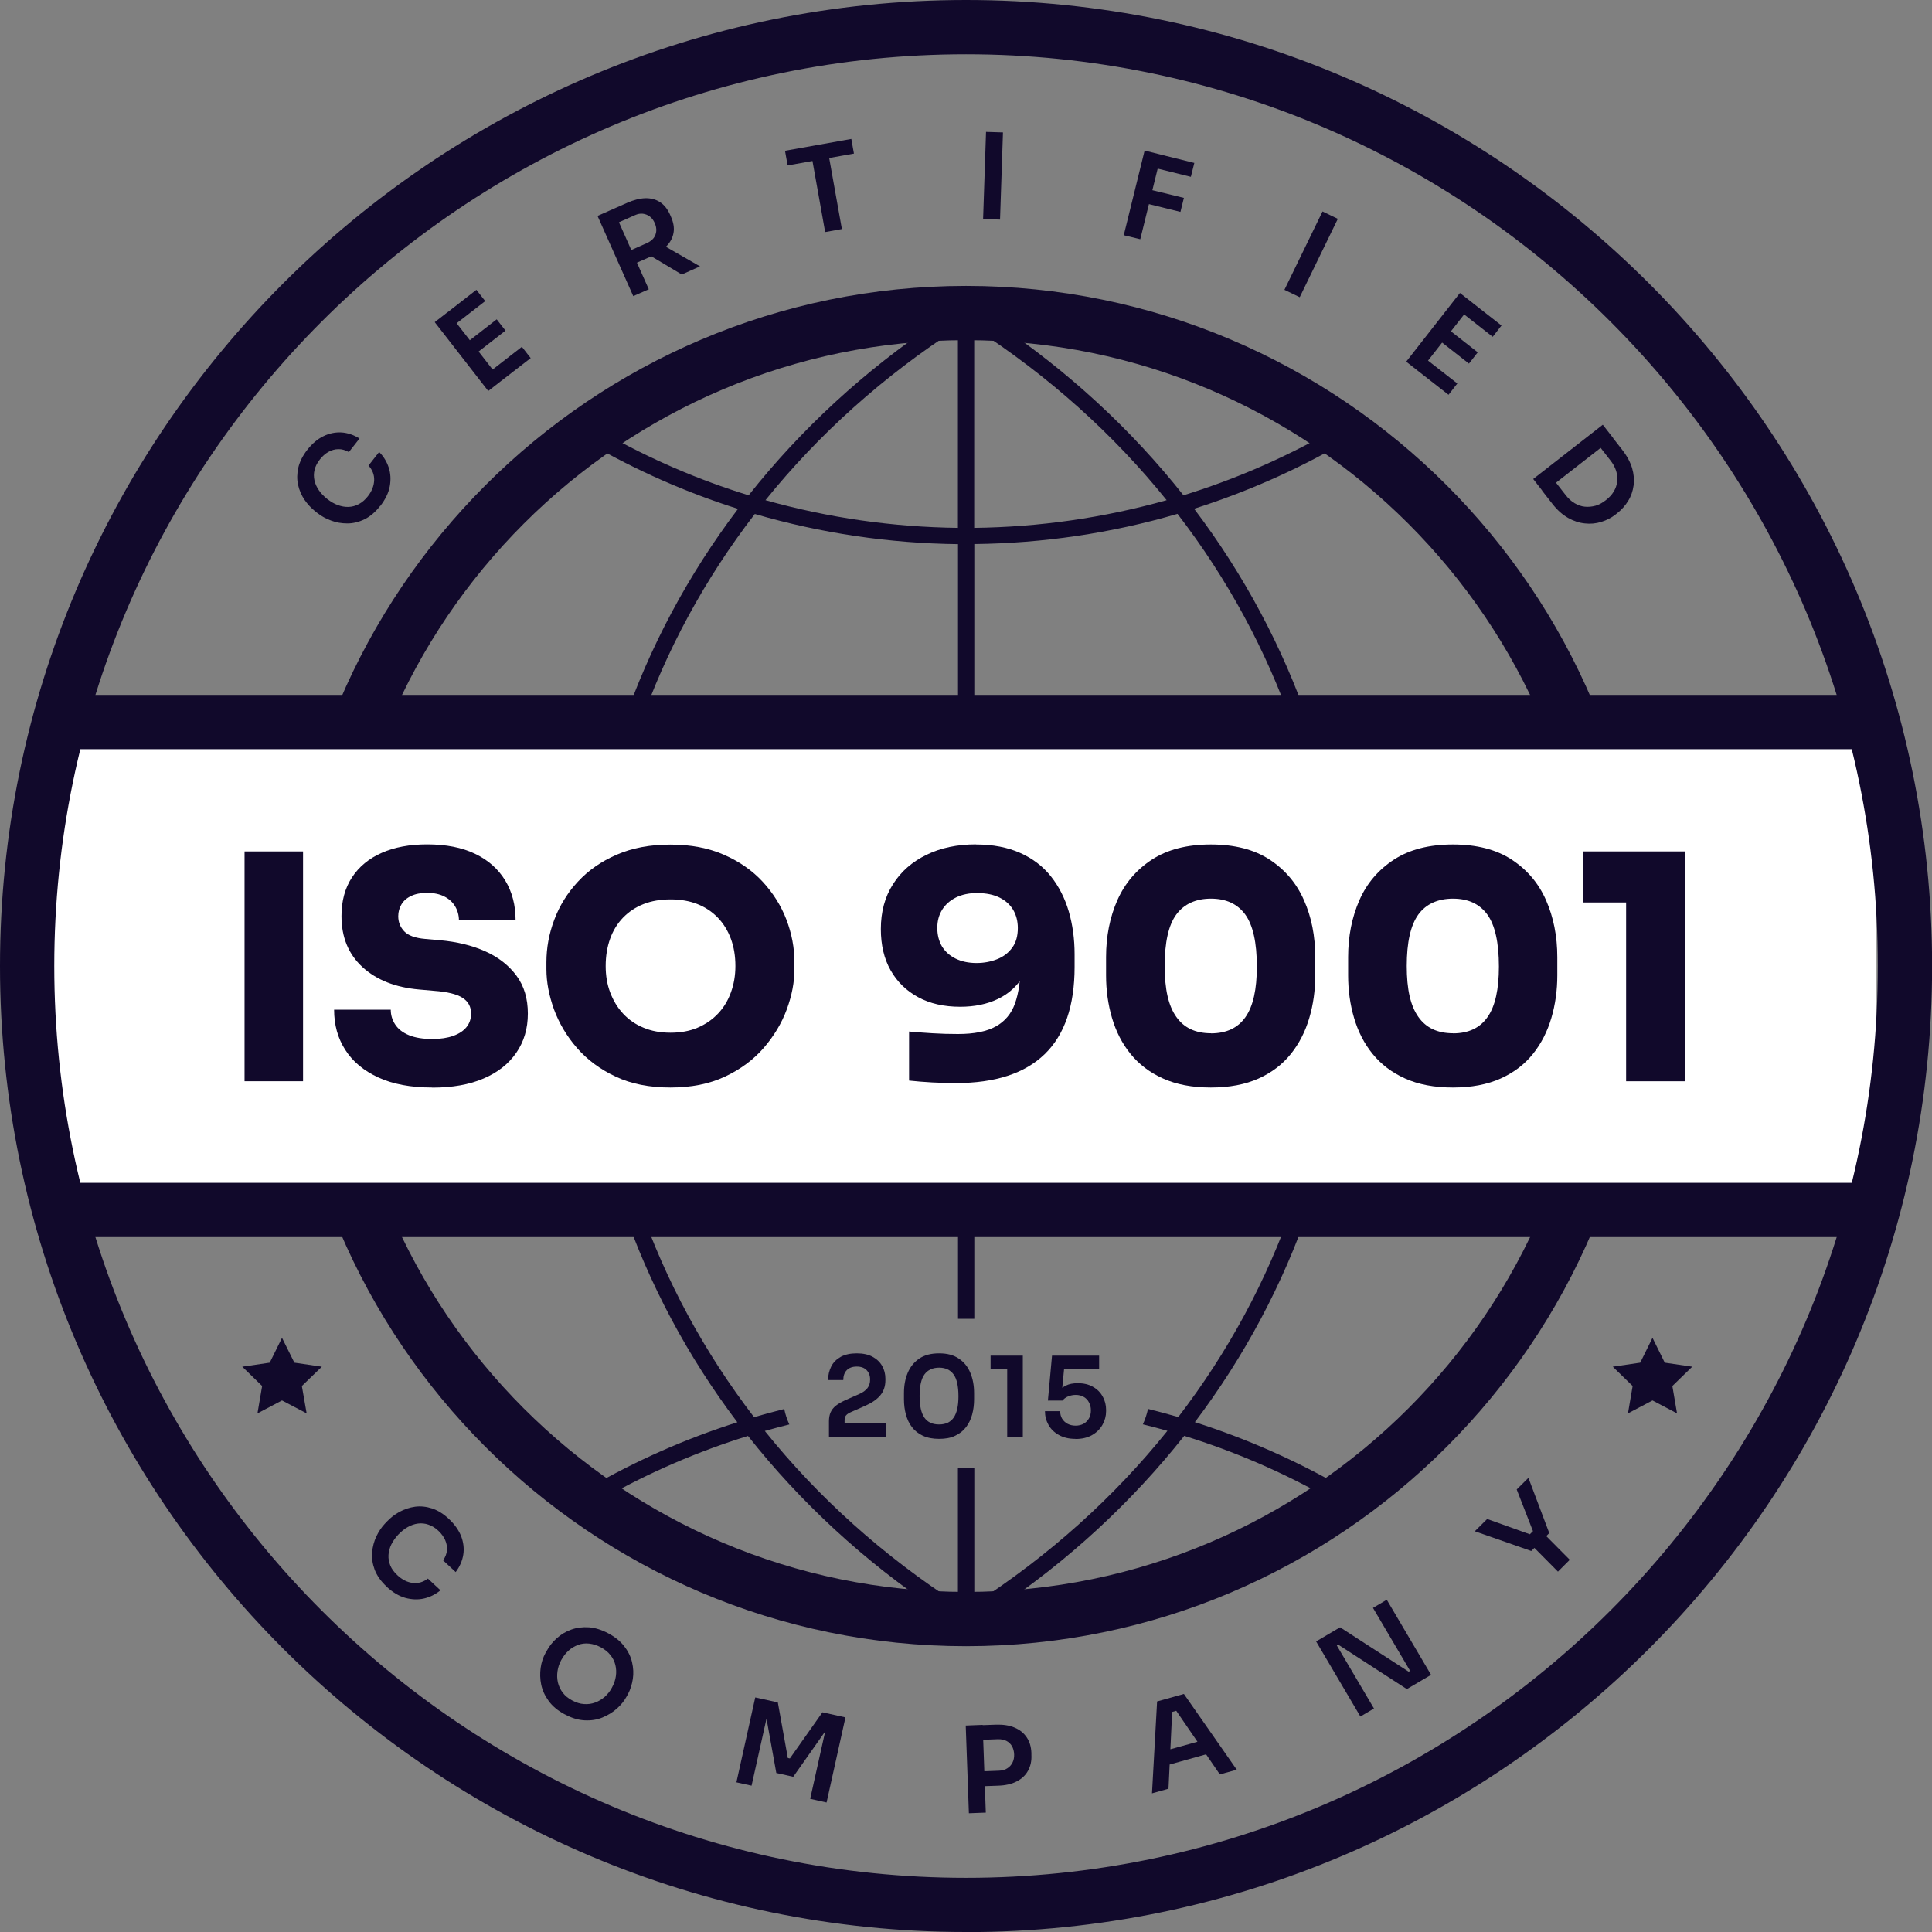 <svg width="120" height="120" viewBox="0 0 120 120" fill="none" xmlns="http://www.w3.org/2000/svg">
<rect x="0" y="0" width="120" height="120" fill="#808080" stroke="none"/>
<g clip-path="url(#clip0_1581_20353)">
<path d="M23.617 31.418C23.314 31.809 22.983 32.085 22.64 32.254C22.289 32.422 21.938 32.51 21.581 32.51C21.224 32.51 20.887 32.456 20.57 32.334C20.253 32.22 19.97 32.065 19.727 31.876L19.599 31.775C19.336 31.566 19.107 31.323 18.911 31.04C18.722 30.757 18.588 30.447 18.513 30.11C18.439 29.773 18.446 29.415 18.527 29.051C18.615 28.68 18.797 28.31 19.087 27.939C19.39 27.555 19.72 27.271 20.084 27.096C20.448 26.914 20.826 26.84 21.21 26.86C21.595 26.887 21.965 27.008 22.329 27.238L21.669 28.08C21.453 27.959 21.237 27.892 21.021 27.898C20.806 27.898 20.597 27.959 20.401 28.067C20.199 28.181 20.024 28.337 19.862 28.546C19.7 28.755 19.592 28.963 19.538 29.186C19.484 29.409 19.484 29.624 19.532 29.84C19.579 30.056 19.673 30.258 19.808 30.453C19.943 30.649 20.118 30.831 20.334 31C20.543 31.161 20.759 31.29 20.981 31.37C21.203 31.451 21.426 31.492 21.648 31.485C21.871 31.478 22.087 31.418 22.289 31.31C22.491 31.202 22.68 31.04 22.849 30.824C23.098 30.507 23.226 30.177 23.24 29.833C23.253 29.489 23.132 29.186 22.889 28.916L23.55 28.074C23.826 28.35 24.022 28.674 24.143 29.038C24.264 29.402 24.285 29.793 24.21 30.204C24.136 30.615 23.934 31.02 23.617 31.431V31.418Z" fill="#11092B"/>
<path d="M30.325 24.285L27.002 20.01L27.817 19.377L31.141 23.651L30.325 24.285ZM28.249 20.172L27.703 19.471L29.59 18.001L30.137 18.702L28.242 20.172H28.249ZM29.611 21.925L29.065 21.224L30.851 19.835L31.397 20.536L29.611 21.925ZM31.026 23.745L30.48 23.044L32.415 21.541L32.962 22.242L31.02 23.745H31.026Z" fill="#11092B"/>
<path d="M39.333 18.392L37.114 13.41L38.079 12.985L40.297 17.967L39.333 18.392ZM39.272 16.437L38.928 15.655L40.189 15.095C40.364 15.014 40.499 14.913 40.6 14.785C40.694 14.657 40.748 14.509 40.762 14.354C40.775 14.192 40.742 14.03 40.667 13.855C40.593 13.686 40.492 13.545 40.364 13.45C40.236 13.356 40.094 13.295 39.933 13.275C39.771 13.255 39.602 13.288 39.427 13.369L38.166 13.929L37.802 13.106L38.962 12.594C39.36 12.419 39.73 12.324 40.074 12.311C40.418 12.304 40.721 12.378 40.984 12.547C41.247 12.715 41.463 12.978 41.625 13.349L41.672 13.457C41.834 13.821 41.888 14.151 41.834 14.461C41.78 14.772 41.632 15.048 41.396 15.291C41.16 15.534 40.843 15.742 40.445 15.925L39.285 16.437H39.272ZM42.346 17.05L39.879 15.574L40.957 15.095L43.479 16.545L42.346 17.05Z" fill="#11092B"/>
<path d="M48.92 10.275L48.758 9.365L52.877 8.63L53.039 9.54L48.92 10.275ZM51.252 14.414L50.437 9.85L51.475 9.661L52.291 14.226L51.252 14.414Z" fill="#11092B"/>
<path d="M61.062 13.605L61.244 8.192L62.296 8.225L62.114 13.639L61.062 13.605Z" fill="#11092B"/>
<path d="M69.799 14.61L71.094 9.351L72.119 9.607L70.824 14.859L69.799 14.61ZM71.215 12.641L71.431 11.778L73.534 12.291L73.319 13.16L71.215 12.641ZM71.761 10.437L71.977 9.574L74.182 10.12L73.966 10.983L71.761 10.437Z" fill="#11092B"/>
<path d="M79.778 18.001L82.144 13.133L83.095 13.592L80.728 18.46L79.778 18.001Z" fill="#11092B"/>
<path d="M87.342 22.464L90.679 18.197L91.488 18.83L88.151 23.098L87.342 22.464ZM88.037 23.01L88.583 22.309L90.517 23.819L89.971 24.52L88.037 23.01ZM89.459 21.19L90.005 20.489L91.785 21.884L91.239 22.585L89.459 21.19ZM90.828 19.444L91.374 18.743L93.261 20.219L92.715 20.92L90.828 19.444Z" fill="#11092B"/>
<path d="M95.23 29.752L99.552 26.381L100.199 27.211L95.877 30.582L95.23 29.752ZM95.783 30.467L96.558 29.867L97.246 30.75C97.415 30.966 97.603 31.141 97.805 31.256C98.008 31.377 98.224 31.451 98.439 31.471C98.655 31.492 98.877 31.471 99.1 31.411C99.323 31.35 99.531 31.229 99.74 31.067C99.95 30.905 100.118 30.723 100.233 30.528C100.354 30.332 100.421 30.123 100.448 29.907C100.475 29.692 100.448 29.469 100.381 29.247C100.307 29.024 100.192 28.802 100.017 28.586L99.329 27.703L100.105 27.103L100.752 27.932C101.055 28.316 101.257 28.701 101.372 29.071C101.48 29.449 101.514 29.806 101.466 30.15C101.419 30.494 101.311 30.818 101.129 31.108C100.954 31.397 100.732 31.647 100.462 31.863L100.334 31.964C100.078 32.166 99.788 32.314 99.457 32.415C99.134 32.517 98.79 32.55 98.439 32.51C98.089 32.476 97.738 32.361 97.394 32.166C97.05 31.97 96.727 31.687 96.423 31.296L95.776 30.467H95.783Z" fill="#11092B"/>
<path d="M24.022 98.554C23.658 98.217 23.415 97.866 23.273 97.502C23.138 97.138 23.084 96.781 23.111 96.424C23.145 96.066 23.233 95.736 23.374 95.432C23.523 95.122 23.698 94.859 23.907 94.637L24.022 94.516C24.251 94.273 24.514 94.064 24.817 93.902C25.121 93.74 25.438 93.632 25.781 93.585C26.125 93.538 26.476 93.578 26.84 93.693C27.197 93.814 27.554 94.03 27.892 94.354C28.249 94.691 28.498 95.048 28.647 95.426C28.788 95.803 28.835 96.188 28.775 96.565C28.714 96.943 28.559 97.307 28.303 97.644L27.521 96.916C27.662 96.713 27.743 96.504 27.763 96.289C27.777 96.073 27.743 95.864 27.649 95.655C27.554 95.446 27.413 95.25 27.224 95.075C27.035 94.893 26.826 94.772 26.611 94.698C26.395 94.623 26.179 94.603 25.963 94.63C25.748 94.657 25.539 94.731 25.33 94.846C25.121 94.96 24.925 95.122 24.736 95.318C24.554 95.513 24.413 95.716 24.305 95.931C24.204 96.147 24.143 96.363 24.13 96.585C24.116 96.808 24.157 97.023 24.244 97.239C24.332 97.455 24.48 97.65 24.682 97.839C24.979 98.116 25.296 98.278 25.633 98.318C25.97 98.358 26.287 98.271 26.577 98.048L27.359 98.776C27.055 99.026 26.718 99.194 26.348 99.282C25.97 99.37 25.586 99.356 25.181 99.248C24.777 99.134 24.392 98.904 24.015 98.554H24.022Z" fill="#11092B"/>
<path d="M35.078 106.483C34.647 106.253 34.317 105.977 34.081 105.653C33.845 105.33 33.69 104.993 33.615 104.635C33.541 104.278 33.535 103.927 33.582 103.59C33.629 103.253 33.73 102.95 33.878 102.68L33.959 102.538C34.114 102.249 34.323 101.986 34.586 101.75C34.849 101.514 35.146 101.338 35.483 101.217C35.82 101.096 36.184 101.049 36.575 101.075C36.966 101.102 37.371 101.231 37.789 101.453C38.207 101.676 38.537 101.945 38.773 102.255C39.016 102.565 39.178 102.896 39.258 103.246C39.339 103.597 39.359 103.941 39.306 104.285C39.252 104.628 39.151 104.952 38.995 105.242L38.915 105.384C38.773 105.647 38.571 105.896 38.315 106.125C38.058 106.354 37.762 106.536 37.418 106.678C37.074 106.82 36.71 106.874 36.312 106.853C35.914 106.833 35.503 106.712 35.072 106.476L35.078 106.483ZM35.544 105.62C35.786 105.748 36.029 105.829 36.272 105.842C36.514 105.862 36.744 105.829 36.966 105.748C37.189 105.667 37.384 105.545 37.566 105.39C37.742 105.229 37.897 105.04 38.011 104.817C38.139 104.581 38.22 104.345 38.254 104.103C38.288 103.86 38.274 103.631 38.22 103.408C38.166 103.186 38.058 102.977 37.91 102.795C37.762 102.606 37.566 102.451 37.317 102.316C37.074 102.188 36.838 102.114 36.595 102.087C36.353 102.06 36.123 102.087 35.908 102.168C35.692 102.249 35.49 102.363 35.314 102.525C35.132 102.687 34.984 102.882 34.856 103.118C34.735 103.341 34.66 103.57 34.627 103.806C34.593 104.042 34.6 104.278 34.654 104.507C34.708 104.736 34.809 104.945 34.957 105.141C35.105 105.336 35.301 105.491 35.544 105.62Z" fill="#11092B"/>
<path d="M45.737 110.716L46.91 105.431L48.313 105.741L48.933 109.193L49.061 109.22L51.084 106.354L52.513 106.671L51.34 111.957L50.322 111.728L51.327 107.217L51.455 107.258L49.27 110.359L48.218 110.123L47.544 106.388L47.686 106.402L46.681 110.912L45.737 110.703V110.716Z" fill="#11092B"/>
<path d="M60.179 112.624L59.983 107.177L61.035 107.136L61.23 112.584L60.179 112.624ZM61.021 110.932L60.988 110.022L62.039 109.982C62.248 109.975 62.424 109.928 62.565 109.833C62.707 109.746 62.815 109.624 62.889 109.476C62.963 109.328 62.997 109.152 62.99 108.97C62.983 108.775 62.936 108.599 62.855 108.458C62.774 108.316 62.653 108.202 62.505 108.128C62.356 108.053 62.174 108.02 61.972 108.026L60.92 108.067L60.887 107.157L61.851 107.123C62.302 107.109 62.693 107.163 63.017 107.305C63.341 107.44 63.59 107.642 63.772 107.912C63.954 108.181 64.049 108.505 64.062 108.883V109.004C64.082 109.375 64.008 109.698 63.853 109.982C63.698 110.265 63.462 110.487 63.145 110.649C62.835 110.811 62.451 110.898 61.992 110.912L61.028 110.946L61.021 110.932Z" fill="#11092B"/>
<path d="M71.552 111.391L71.869 105.68L73.534 105.215L76.818 109.921L75.766 110.211L72.961 106.118L73.373 106.172L72.483 106.422L72.813 106.159L72.577 111.101L71.566 111.384L71.552 111.391ZM72.409 109.665L72.49 108.707L74.6 108.121L75.159 108.896L72.409 109.665Z" fill="#11092B"/>
<path d="M84.497 106.617L81.746 101.952L83.236 101.075L87.497 103.833L87.713 103.705L87.652 103.894L85.279 99.869L86.135 99.363L88.886 104.028L87.382 104.912L83.122 102.154L82.906 102.282L82.966 102.093L85.34 106.118L84.497 106.617Z" fill="#11092B"/>
<path d="M95.115 96.336L91.603 95.109L92.371 94.347L95.102 95.325L94.879 95.439L95.372 94.947L95.244 95.176L94.205 92.513L94.933 91.792L96.228 95.223L95.115 96.329V96.336ZM96.767 97.617L95.196 96.032L95.931 95.298L97.502 96.882L96.767 97.617Z" fill="#11092B"/>
<path d="M60.003 102.248C36.71 102.248 17.758 83.297 17.758 60.003C17.758 36.71 36.71 17.758 60.003 17.758C83.297 17.758 102.248 36.71 102.248 60.003C102.248 83.297 83.297 102.248 60.003 102.248ZM60.003 21.129C38.571 21.129 21.129 38.571 21.129 60.003C21.129 81.436 38.571 98.877 60.003 98.877C81.436 98.877 98.877 81.436 98.877 60.003C98.877 38.571 81.436 21.129 60.003 21.129Z" fill="#11092B"/>
<path d="M60.003 18.938C37.364 18.938 18.938 37.357 18.938 60.003C18.938 82.65 37.357 101.069 60.003 101.069C82.65 101.069 101.069 82.65 101.069 60.003C101.069 37.357 82.65 18.938 60.003 18.938ZM82.508 26.887C79.622 28.512 76.609 29.806 73.507 30.764C70.271 26.678 66.334 23.037 61.79 19.997C69.449 20.334 76.548 22.828 82.508 26.887ZM60.509 20.367C65.147 23.361 69.166 26.974 72.463 31.067C68.552 32.166 64.534 32.739 60.509 32.786V20.367ZM58.217 19.997C53.673 23.03 49.735 26.678 46.499 30.764C43.405 29.813 40.384 28.518 37.505 26.887C43.459 22.828 50.565 20.334 58.217 19.997ZM59.498 20.367V32.786C55.473 32.739 51.455 32.166 47.544 31.067C50.841 26.981 54.859 23.361 59.498 20.374V20.367ZM19.949 60.003C19.949 46.654 26.523 34.815 36.595 27.534C39.555 29.24 42.656 30.602 45.839 31.606C39.643 39.791 36.191 49.661 36.191 60.003C36.191 70.319 39.622 80.168 45.798 88.34C42.609 89.351 39.501 90.72 36.541 92.432C26.503 85.144 19.949 73.325 19.949 60.003ZM37.452 93.079C40.337 91.448 43.358 90.147 46.459 89.189C49.702 93.295 53.652 96.956 58.217 100.01C50.538 99.673 43.418 97.165 37.445 93.079H37.452ZM59.498 91.205V99.632C54.839 96.626 50.807 92.992 47.504 88.879C48.009 88.737 48.522 88.603 49.027 88.475C48.886 88.171 48.778 87.848 48.711 87.517C48.084 87.672 47.457 87.841 46.836 88.023C40.654 79.966 37.209 70.217 37.209 60.003C37.209 49.762 40.674 39.986 46.883 31.923C51.003 33.123 55.25 33.75 59.504 33.797V81.915H60.516V33.791C64.77 33.743 69.017 33.123 73.137 31.916C79.346 39.986 82.811 49.756 82.811 59.997C82.811 70.211 79.366 79.96 73.184 88.016C72.564 87.834 71.937 87.672 71.303 87.51C71.235 87.848 71.121 88.165 70.986 88.468C71.498 88.596 72.004 88.724 72.51 88.872C69.206 92.985 65.174 96.619 60.516 99.626V91.198H59.504L59.498 91.205ZM61.79 100.003C66.354 96.956 70.305 93.288 73.555 89.183C76.656 90.14 79.676 91.441 82.562 93.073C76.595 97.158 69.469 99.666 61.79 100.003ZM83.472 92.425C80.512 90.713 77.404 89.351 74.215 88.333C80.384 80.162 83.816 70.312 83.816 59.997C83.816 49.654 80.364 39.784 74.168 31.599C77.35 30.588 80.452 29.233 83.411 27.527C93.484 34.809 100.051 46.648 100.051 59.997C100.051 73.346 93.504 85.144 83.465 92.425H83.472Z" fill="#11092B"/>
<path d="M116.555 44.847H3.317V75.153H116.555V44.847Z" fill="white"/>
<path d="M116.555 73.467H3.317V76.838H116.555V73.467Z" fill="#11092B"/>
<path d="M116.555 43.162H3.317V46.533H116.555V43.162Z" fill="#11092B"/>
<path d="M60.003 120C26.914 120 0 93.086 0 60.003C0 26.921 26.914 0 60.003 0C93.093 0 120.007 26.914 120.007 60.003C120.007 93.093 93.093 120.007 60.003 120.007V120ZM60.003 3.371C28.775 3.371 3.371 28.775 3.371 60.003C3.371 91.232 28.775 116.636 60.003 116.636C91.232 116.636 116.636 91.232 116.636 60.003C116.636 28.775 91.225 3.371 60.003 3.371Z" fill="#11092B"/>
<path d="M17.516 83.095L18.284 84.638L19.99 84.888L18.749 86.088L19.046 87.787L17.516 86.985L15.992 87.787L16.282 86.088L15.048 84.888L16.754 84.638L17.516 83.095Z" fill="#11092B"/>
<path d="M102.639 83.095L103.401 84.638L105.107 84.888L103.873 86.088L104.163 87.787L102.639 86.985L101.116 87.787L101.406 86.088L100.172 84.888L101.878 84.638L102.639 83.095Z" fill="#11092B"/>
<path d="M51.488 89.243V88.279C51.488 88.07 51.522 87.881 51.589 87.726C51.657 87.571 51.765 87.43 51.92 87.308C52.075 87.187 52.277 87.072 52.526 86.958L53.383 86.58C53.599 86.486 53.76 86.364 53.875 86.223C53.989 86.081 54.044 85.899 54.044 85.683C54.044 85.447 53.969 85.252 53.828 85.104C53.686 84.955 53.477 84.881 53.214 84.881C52.951 84.881 52.742 84.955 52.594 85.104C52.452 85.252 52.378 85.454 52.378 85.717H51.434C51.434 85.407 51.502 85.131 51.63 84.874C51.758 84.618 51.96 84.423 52.223 84.274C52.486 84.133 52.816 84.059 53.214 84.059C53.612 84.059 53.942 84.133 54.199 84.274C54.462 84.416 54.657 84.605 54.792 84.841C54.927 85.077 54.994 85.346 54.994 85.636V85.724C54.994 86.101 54.886 86.418 54.677 86.668C54.468 86.917 54.158 87.133 53.747 87.315L52.891 87.692C52.729 87.76 52.614 87.834 52.553 87.908C52.486 87.982 52.459 88.084 52.459 88.218V88.663L52.223 88.407H55.021V89.243H51.502H51.488Z" fill="#11092B"/>
<path d="M58.331 89.371C57.934 89.371 57.596 89.304 57.32 89.176C57.044 89.048 56.814 88.866 56.646 88.643C56.471 88.421 56.349 88.158 56.268 87.861C56.187 87.564 56.147 87.248 56.147 86.917V86.533C56.147 86.068 56.221 85.65 56.376 85.279C56.531 84.908 56.767 84.611 57.091 84.389C57.414 84.166 57.826 84.059 58.331 84.059C58.837 84.059 59.235 84.166 59.558 84.389C59.882 84.605 60.118 84.901 60.273 85.279C60.428 85.65 60.502 86.068 60.502 86.533V86.917C60.502 87.248 60.462 87.564 60.381 87.861C60.3 88.158 60.172 88.421 60.003 88.643C59.828 88.866 59.606 89.048 59.329 89.176C59.053 89.311 58.722 89.371 58.331 89.371ZM58.331 88.475C58.736 88.475 59.039 88.333 59.235 88.05C59.43 87.767 59.531 87.328 59.531 86.728C59.531 86.095 59.43 85.643 59.228 85.367C59.026 85.09 58.729 84.948 58.331 84.948C57.934 84.948 57.623 85.09 57.421 85.367C57.219 85.643 57.118 86.095 57.118 86.715C57.118 87.335 57.219 87.76 57.414 88.05C57.61 88.333 57.913 88.475 58.325 88.475H58.331Z" fill="#11092B"/>
<path d="M62.559 89.243V84.807L62.862 85.043H61.527V84.2H63.529V89.243H62.559Z" fill="#11092B"/>
<path d="M66.793 89.371C66.395 89.371 66.058 89.29 65.775 89.135C65.491 88.98 65.276 88.771 65.127 88.508C64.979 88.245 64.905 87.962 64.905 87.652H65.849C65.849 87.827 65.889 87.982 65.97 88.117C66.051 88.252 66.165 88.353 66.307 88.434C66.449 88.508 66.617 88.549 66.806 88.549C66.995 88.549 67.17 88.508 67.312 88.427C67.453 88.347 67.561 88.232 67.642 88.09C67.723 87.949 67.757 87.787 67.757 87.598C67.757 87.409 67.716 87.254 67.642 87.113C67.568 86.964 67.46 86.85 67.318 86.769C67.177 86.681 67.008 86.641 66.813 86.641C66.644 86.641 66.489 86.674 66.341 86.735C66.192 86.796 66.078 86.883 65.997 86.991H65.087L65.343 84.2H68.269V85.036H65.768L66.118 84.766L65.95 86.506L65.714 86.445C65.849 86.29 66.01 86.162 66.206 86.061C66.401 85.96 66.644 85.913 66.941 85.913C67.312 85.913 67.629 85.987 67.891 86.142C68.154 86.29 68.357 86.493 68.492 86.749C68.633 86.998 68.701 87.275 68.701 87.564V87.652C68.701 87.949 68.626 88.232 68.478 88.495C68.33 88.758 68.114 88.974 67.831 89.135C67.548 89.297 67.204 89.378 66.793 89.378V89.371Z" fill="#11092B"/>
<path d="M15.19 67.157V52.884H18.823V67.157H15.19Z" fill="#11092B"/>
<path d="M26.846 67.548C25.518 67.548 24.399 67.339 23.496 66.921C22.592 66.503 21.905 65.936 21.446 65.208C20.981 64.487 20.752 63.657 20.752 62.714H24.271C24.271 63.051 24.365 63.361 24.554 63.644C24.743 63.927 25.026 64.143 25.404 64.298C25.781 64.453 26.267 64.534 26.853 64.534C27.359 64.534 27.797 64.467 28.154 64.338C28.512 64.21 28.788 64.028 28.977 63.792C29.166 63.556 29.26 63.28 29.26 62.95C29.26 62.532 29.085 62.208 28.734 61.979C28.384 61.75 27.79 61.601 26.954 61.541L26.037 61.46C24.561 61.332 23.388 60.866 22.518 60.071C21.648 59.275 21.21 58.217 21.21 56.902C21.21 55.965 21.426 55.163 21.864 54.495C22.302 53.828 22.916 53.322 23.711 52.972C24.507 52.621 25.444 52.446 26.53 52.446C27.703 52.446 28.694 52.641 29.509 53.032C30.325 53.423 30.945 53.976 31.377 54.684C31.808 55.392 32.024 56.221 32.024 57.158H28.505C28.505 56.848 28.424 56.558 28.269 56.295C28.114 56.032 27.885 55.83 27.595 55.682C27.305 55.533 26.948 55.459 26.53 55.459C26.139 55.459 25.808 55.52 25.545 55.648C25.276 55.77 25.073 55.945 24.939 56.167C24.804 56.39 24.736 56.639 24.736 56.909C24.736 57.273 24.858 57.583 25.107 57.846C25.357 58.109 25.788 58.264 26.395 58.318L27.312 58.399C28.377 58.493 29.328 58.722 30.15 59.093C30.973 59.464 31.613 59.97 32.085 60.61C32.557 61.251 32.786 62.033 32.786 62.956C32.786 63.88 32.55 64.689 32.071 65.383C31.593 66.078 30.919 66.611 30.035 66.988C29.159 67.366 28.094 67.554 26.86 67.554L26.846 67.548Z" fill="#11092B"/>
<path d="M41.645 67.548C40.344 67.548 39.204 67.325 38.247 66.873C37.283 66.422 36.481 65.828 35.84 65.094C35.2 64.359 34.728 63.556 34.411 62.7C34.101 61.837 33.939 61.008 33.939 60.199V59.767C33.939 58.871 34.101 57.987 34.431 57.118C34.755 56.248 35.247 55.466 35.894 54.765C36.541 54.064 37.35 53.497 38.308 53.086C39.265 52.668 40.377 52.459 41.638 52.459C42.899 52.459 43.998 52.668 44.955 53.086C45.913 53.504 46.722 54.064 47.369 54.765C48.016 55.466 48.515 56.255 48.845 57.118C49.176 57.987 49.344 58.871 49.344 59.767V60.199C49.344 61.008 49.182 61.844 48.866 62.7C48.549 63.563 48.063 64.359 47.43 65.094C46.789 65.828 45.987 66.422 45.023 66.873C44.059 67.325 42.933 67.548 41.638 67.548H41.645ZM41.645 64.143C42.272 64.143 42.832 64.042 43.324 63.833C43.816 63.624 44.241 63.334 44.598 62.956C44.955 62.579 45.218 62.141 45.4 61.635C45.582 61.136 45.677 60.59 45.677 60.003C45.677 59.376 45.582 58.81 45.394 58.304C45.205 57.799 44.935 57.361 44.584 56.996C44.234 56.632 43.809 56.349 43.317 56.154C42.818 55.958 42.265 55.864 41.652 55.864C41.038 55.864 40.465 55.958 39.973 56.154C39.474 56.349 39.056 56.632 38.699 56.996C38.348 57.361 38.078 57.799 37.897 58.304C37.715 58.81 37.62 59.376 37.62 60.003C37.62 60.59 37.708 61.136 37.897 61.635C38.085 62.134 38.348 62.579 38.699 62.956C39.049 63.334 39.474 63.63 39.973 63.833C40.465 64.042 41.032 64.143 41.652 64.143H41.645Z" fill="#11092B"/>
<path d="M60.61 52.452C61.669 52.452 62.579 52.628 63.354 52.972C64.129 53.315 64.77 53.801 65.269 54.428C65.768 55.055 66.138 55.783 66.381 56.605C66.624 57.435 66.745 58.325 66.745 59.275V60.057C66.745 62.471 66.125 64.271 64.891 65.471C63.651 66.671 61.817 67.271 59.376 67.271C58.891 67.271 58.399 67.258 57.893 67.231C57.388 67.204 56.909 67.163 56.464 67.116V64.069C56.895 64.109 57.374 64.143 57.913 64.177C58.446 64.21 58.979 64.224 59.498 64.224C60.502 64.224 61.284 64.069 61.851 63.752C62.417 63.442 62.815 62.963 63.044 62.323C63.273 61.682 63.388 60.873 63.388 59.895V58.217L64.17 58.176C64.156 59.14 63.961 59.943 63.577 60.59C63.192 61.237 62.66 61.723 61.986 62.046C61.311 62.37 60.523 62.532 59.639 62.532C58.635 62.532 57.765 62.336 57.03 61.938C56.295 61.541 55.722 60.981 55.318 60.266C54.913 59.552 54.711 58.696 54.711 57.704C54.711 56.639 54.96 55.709 55.466 54.92C55.965 54.131 56.659 53.524 57.549 53.093C58.432 52.661 59.457 52.446 60.617 52.446L60.61 52.452ZM60.725 55.466C60.206 55.466 59.754 55.56 59.383 55.742C59.012 55.925 58.722 56.181 58.52 56.504C58.318 56.828 58.217 57.206 58.217 57.637C58.217 58.069 58.318 58.459 58.507 58.783C58.702 59.1 58.985 59.356 59.349 59.538C59.714 59.72 60.152 59.815 60.657 59.815C61.116 59.815 61.541 59.734 61.932 59.579C62.323 59.424 62.633 59.188 62.869 58.864C63.105 58.547 63.219 58.136 63.219 57.644C63.219 57.212 63.118 56.835 62.929 56.511C62.734 56.188 62.451 55.931 62.08 55.749C61.709 55.567 61.257 55.473 60.718 55.473L60.725 55.466Z" fill="#11092B"/>
<path d="M75.213 67.548C74.053 67.548 73.062 67.359 72.24 66.988C71.417 66.617 70.75 66.112 70.224 65.464C69.698 64.817 69.321 64.076 69.071 63.233C68.822 62.39 68.7 61.507 68.7 60.583V59.45C68.7 58.149 68.936 56.969 69.402 55.911C69.874 54.852 70.588 54.017 71.552 53.389C72.516 52.763 73.737 52.452 75.206 52.452C76.676 52.452 77.897 52.763 78.854 53.389C79.811 54.017 80.526 54.852 80.991 55.911C81.463 56.969 81.692 58.149 81.692 59.45V60.583C81.692 61.507 81.571 62.39 81.321 63.233C81.072 64.076 80.694 64.817 80.175 65.464C79.656 66.112 78.995 66.617 78.173 66.988C77.35 67.359 76.359 67.548 75.2 67.548H75.213ZM75.213 64.183C76.177 64.183 76.892 63.846 77.364 63.165C77.836 62.491 78.065 61.446 78.065 60.037C78.065 58.54 77.822 57.462 77.344 56.801C76.858 56.14 76.15 55.817 75.213 55.817C74.276 55.817 73.548 56.147 73.062 56.801C72.577 57.462 72.341 58.527 72.341 59.997C72.341 61.466 72.577 62.471 73.056 63.152C73.534 63.84 74.249 64.177 75.213 64.177V64.183Z" fill="#11092B"/>
<path d="M90.248 67.548C89.088 67.548 88.097 67.359 87.275 66.988C86.452 66.617 85.784 66.112 85.259 65.464C84.733 64.817 84.355 64.076 84.106 63.233C83.856 62.39 83.735 61.507 83.735 60.583V59.45C83.735 58.149 83.971 56.969 84.436 55.911C84.901 54.852 85.623 54.017 86.587 53.389C87.551 52.763 88.771 52.452 90.241 52.452C91.711 52.452 92.931 52.763 93.888 53.389C94.846 54.017 95.56 54.852 96.026 55.911C96.491 56.969 96.727 58.149 96.727 59.45V60.583C96.727 61.507 96.605 62.39 96.356 63.233C96.106 64.076 95.729 64.817 95.21 65.464C94.691 66.112 94.03 66.617 93.207 66.988C92.385 67.359 91.394 67.548 90.234 67.548H90.248ZM90.248 64.183C91.212 64.183 91.927 63.846 92.398 63.165C92.87 62.491 93.1 61.446 93.1 60.037C93.1 58.54 92.857 57.462 92.378 56.801C91.893 56.14 91.185 55.817 90.248 55.817C89.311 55.817 88.576 56.147 88.097 56.801C87.618 57.462 87.376 58.527 87.376 59.997C87.376 61.466 87.612 62.471 88.09 63.152C88.569 63.84 89.284 64.177 90.248 64.177V64.183Z" fill="#11092B"/>
<path d="M101.001 67.157V55.385L101.864 56.053H98.345V52.884H104.642V67.157H101.008H101.001Z" fill="#11092B"/>
</g>
<defs>
<clipPath id="clip0_1581_20353">
<rect width="120" height="120" fill="white"/>
</clipPath>
</defs>
</svg>
